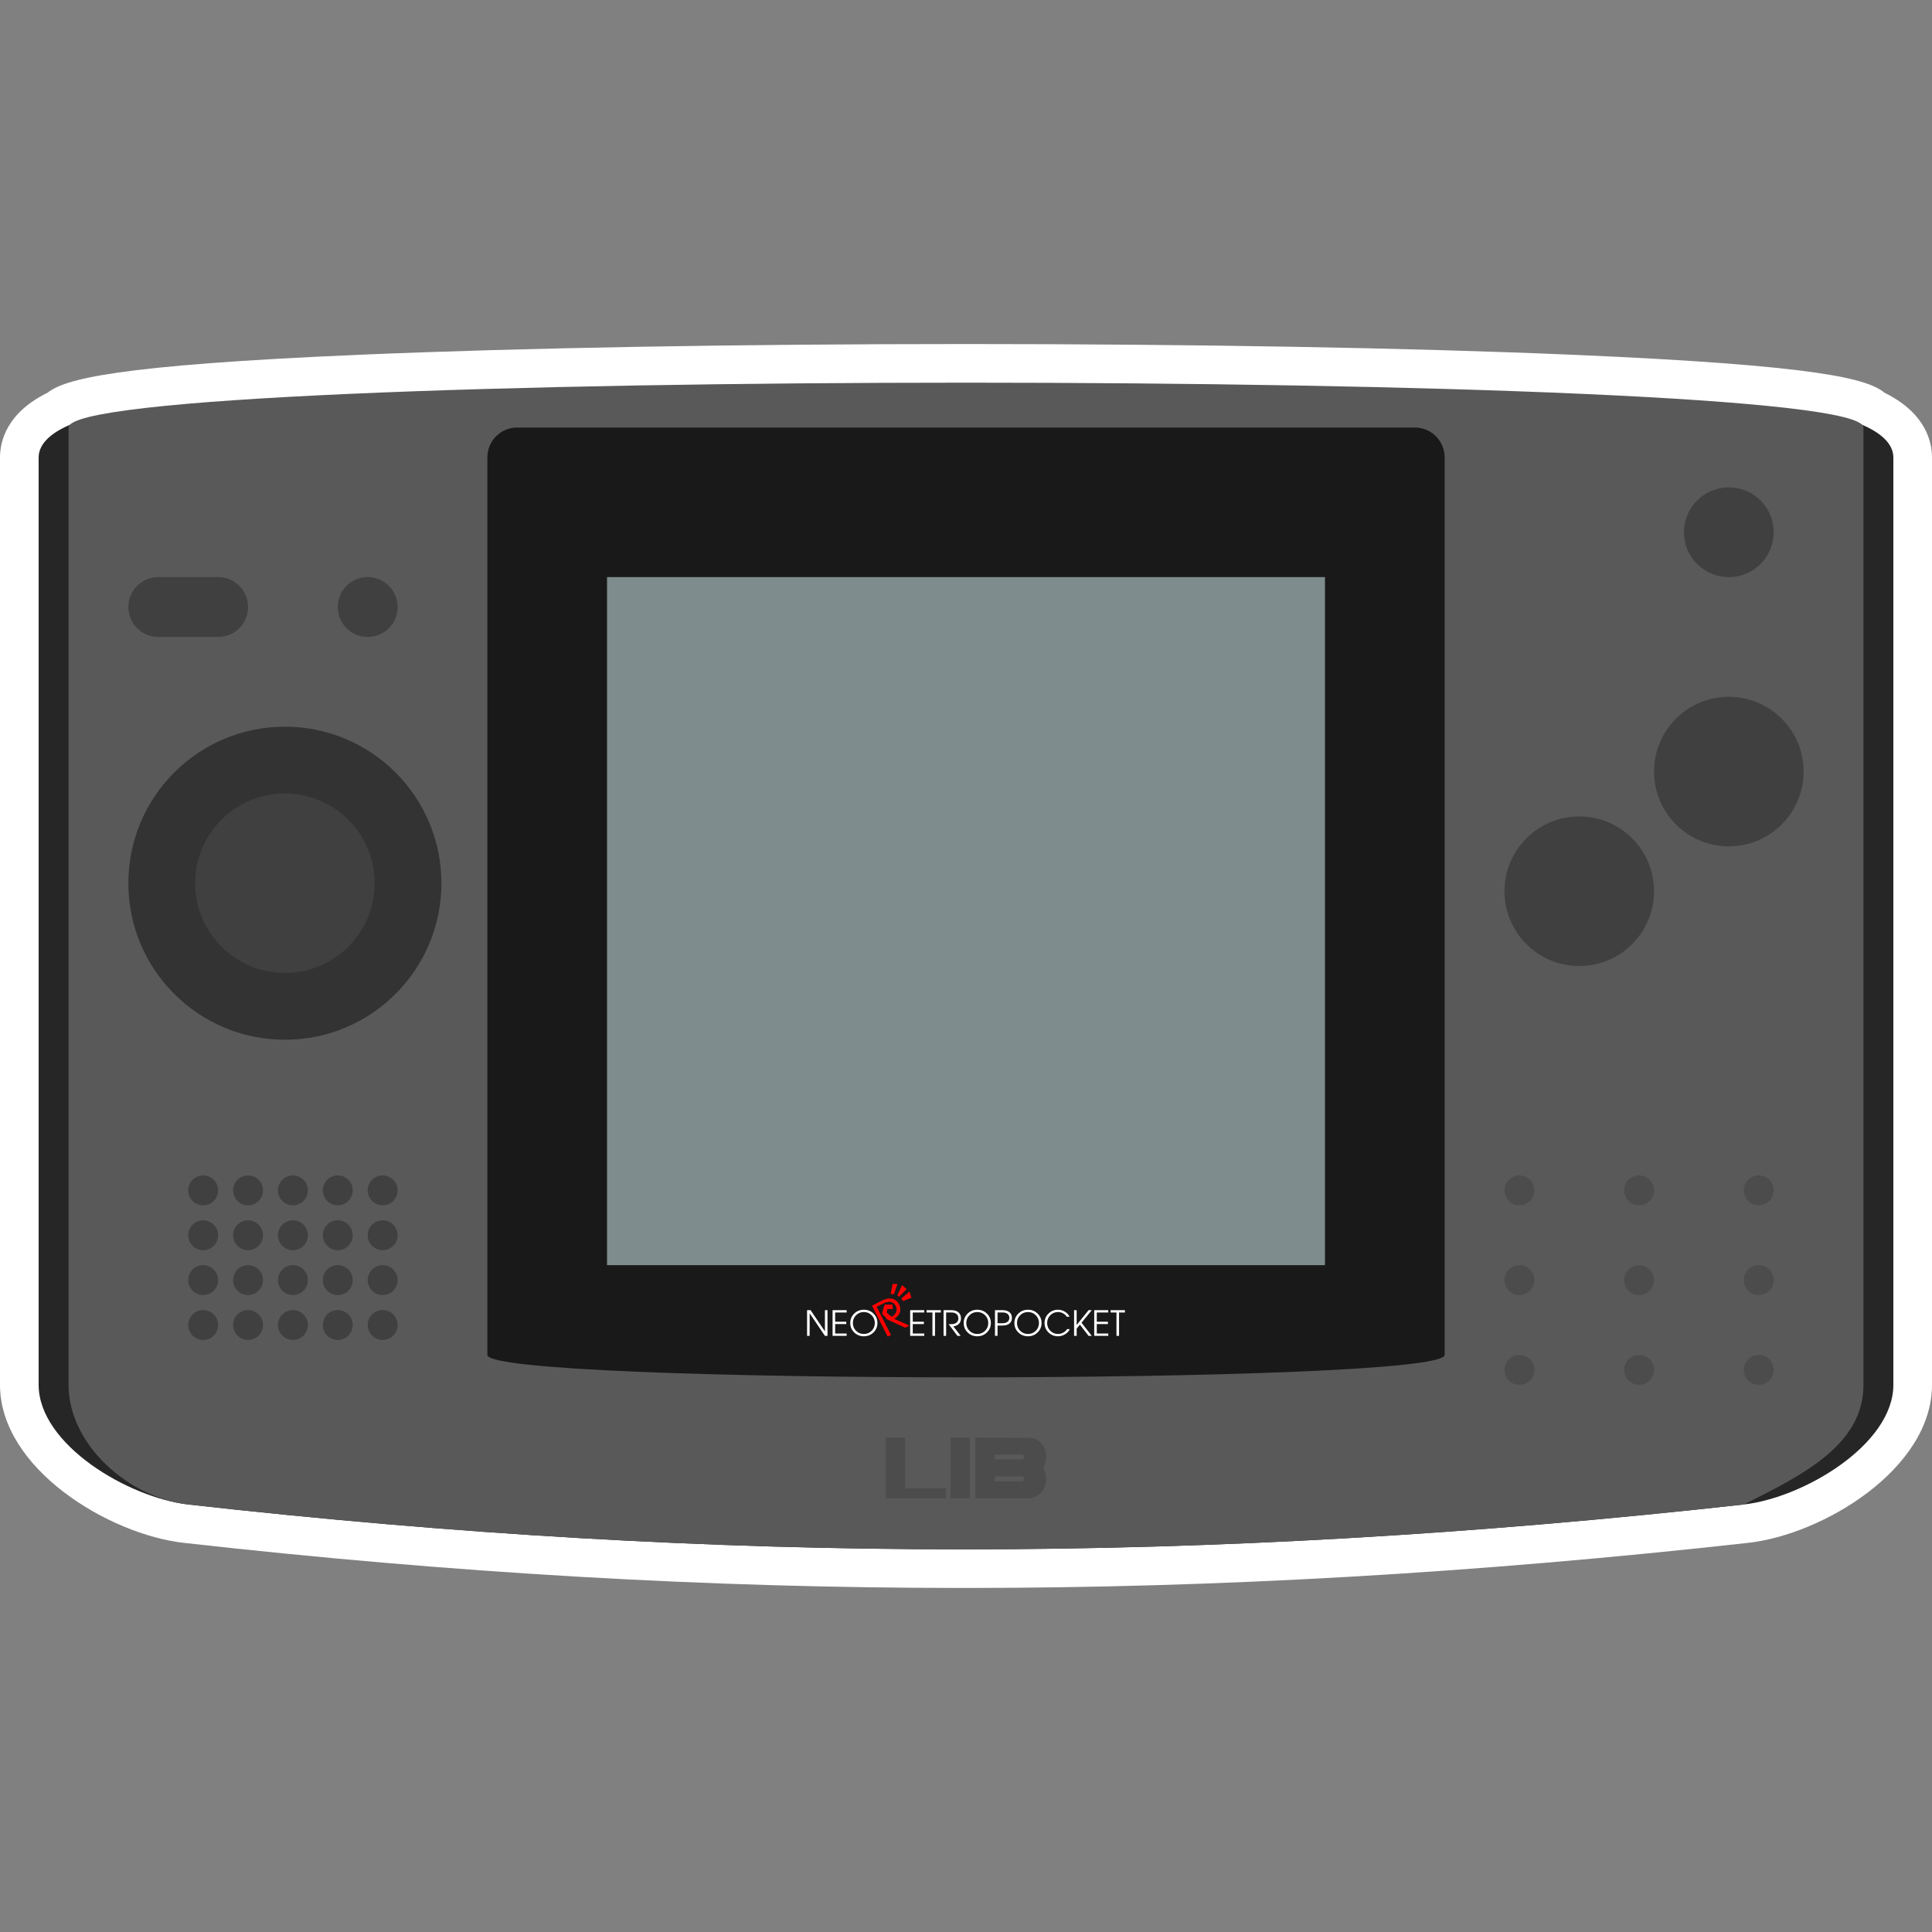 <?xml version="1.0" encoding="UTF-8" standalone="no"?>
<!-- Created with Inkscape (http://www.inkscape.org/) -->

<svg
   xmlns:dc="http://purl.org/dc/elements/1.1/"
   xmlns:cc="http://creativecommons.org/ns#"
   xmlns:rdf="http://www.w3.org/1999/02/22-rdf-syntax-ns#"
   xmlns:svg="http://www.w3.org/2000/svg"
   xmlns="http://www.w3.org/2000/svg"
   xmlns:sodipodi="http://sodipodi.sourceforge.net/DTD/sodipodi-0.dtd"
   xmlns:inkscape="http://www.inkscape.org/namespaces/inkscape"
   id="svg60763"
   version="1.1"
   inkscape:version="0.48.5 r10040"
   width="256"
   height="256"
   xml:space="preserve"
   sodipodi:docname="SNK - Neo Geo Pocket.svg"
   inkscape:export-filename="/Users/margetts/Desktop/BAXY RetroActive/png_marked/SNK - Neo Geo Pocket.png"
   inkscape:export-xdpi="90.099998"
   inkscape:export-ydpi="90.099998"><rect width="100%" height="100%" fill="#808080" stroke="none"/><defs
     id="defs60767"><clipPath
       clipPathUnits="userSpaceOnUse"
       id="clipPath60777"><path
         d="M 0,128 128,128 128,0 0,0 0,128 z"
         id="path60779"
         inkscape:connector-curvature="0" /></clipPath></defs><sodipodi:namedview
     pagecolor="#ffffff"
     bordercolor="#666666"
     borderopacity="1"
     objecttolerance="10"
     gridtolerance="10"
     guidetolerance="10"
     inkscape:pageopacity="0"
     inkscape:pageshadow="2"
     inkscape:window-width="1676"
     inkscape:window-height="1005"
     id="namedview60765"
     showgrid="false"
     inkscape:zoom="5.23125"
     inkscape:cx="56.009558"
     inkscape:cy="80"
     inkscape:window-x="4"
     inkscape:window-y="1"
     inkscape:window-maximized="1"
     inkscape:current-layer="g60771" /><g
     id="g60771"
     inkscape:groupmode="layer"
     inkscape:label="SNK - Neo Geo Pocket"
     transform="matrix(1.25,0,0,-1.25,0,256)"><g
       id="g60773"
       transform="matrix(1.6,0,0,1.6,0,0.331)"><g
         id="g60775"
         clip-path="url(#clipPath60777)"><g
           id="g60781"
           transform="translate(124.862,101.769)"><path
             d="m 0,0 c -1.122,0.914 -4.208,1.822 -20.841,2.527 -10.706,0.454 -24.919,0.704 -40.02,0.704 -15.101,0 -29.314,-0.25 -40.021,-0.704 -16.489,-0.699 -19.696,-1.633 -20.826,-2.519 -2.731,-1.342 -3.154,-3.244 -3.154,-4.291 l 0,-61.44 c 0,-5.557 7.216,-9.914 12.184,-10.472 17.886,-2.01 34.785,-2.988 51.662,-2.988 16.878,0 33.877,0.978 51.967,2.988 4.969,0.552 12.187,4.905 12.187,10.472 l 0,61.44 C 3.138,-3.238 2.717,-1.341 0,0"
             style="fill:#ffffff;fill-opacity:1;fill-rule:nonzero;stroke:none"
             id="path60783"
             inkscape:connector-curvature="0" /></g><g
           id="g60785"
           transform="translate(8.506,100.458)"><path
             d="m 0,0 110.988,0 c 1.982,0 5.946,-0.991 5.946,-2.973 l 0,-61.44 c 0,-3.964 -5.97,-7.49 -9.909,-7.928 -35.675,-3.964 -67.828,-3.96 -103.061,0 -3.945,0.444 -9.91,3.964 -9.91,7.928 l 0,61.44 C -5.946,-0.991 -1.982,0 0,0"
             style="fill:#262626;fill-opacity:1;fill-rule:nonzero;stroke:none"
             id="path60787"
             inkscape:connector-curvature="0" /></g><g
           id="g60789"
           transform="translate(123.458,99.467)"><path
             d="m 0,0 0,-63.422 c 0,-3.964 -3.964,-5.946 -7.928,-7.928 -35.675,-3.964 -67.827,-3.96 -103.06,0 -3.946,0.444 -7.928,3.964 -7.928,7.928 l 0,63.422 C -118.916,3.964 0,3.964 0,0"
             style="fill:#595959;fill-opacity:1;fill-rule:nonzero;stroke:none"
             id="path60791"
             inkscape:connector-curvature="0" /></g><g
           id="g60793"
           transform="translate(93.741,99.467)"><path
             d="m 0,0 -59.482,0 c -1.092,0 -1.97,-0.884 -1.97,-1.982 l 0,-59.458 c 0,-1.982 63.422,-1.982 63.422,0 l 0,59.458 C 1.97,-0.884 1.091,0 0,0"
             style="fill:#191919;fill-opacity:1;fill-rule:nonzero;stroke:none"
             id="path60795"
             inkscape:connector-curvature="0" /></g><path
           d="m 40.217,89.558 47.566,0 0,-45.585 -47.566,0 0,45.585 z"
           style="fill:#7f8c8d;fill-opacity:1;fill-rule:nonzero;stroke:none"
           id="path60797"
           inkscape:connector-curvature="0" /><g
           id="g60799"
           transform="translate(10.476,89.558)"><path
             d="m 0,0 3.988,0 c 1.088,0 1.97,-0.887 1.97,-1.982 0,-1.095 -0.882,-1.982 -1.97,-1.982 l -3.988,0 c -1.088,0 -1.97,0.887 -1.97,1.982 C -1.97,-0.887 -1.088,0 0,0"
             style="fill:#404040;fill-opacity:1;fill-rule:nonzero;stroke:none"
             id="path60801"
             inkscape:connector-curvature="0" /></g><g
           id="g60803"
           transform="translate(24.349,89.558)"><path
             d="m 0,0 0.024,0 c 1.088,0 1.97,-0.887 1.97,-1.982 0,-1.095 -0.882,-1.982 -1.97,-1.982 l -0.024,0 c -1.088,0 -1.97,0.887 -1.97,1.982 C -1.97,-0.887 -1.088,0 0,0"
             style="fill:#404040;fill-opacity:1;fill-rule:nonzero;stroke:none"
             id="path60805"
             inkscape:connector-curvature="0" /></g><g
           id="g60807"
           transform="translate(109.585,68.747)"><path
             d="m 0,0 c 0,-2.736 -2.218,-4.955 -4.955,-4.955 -2.736,0 -4.955,2.219 -4.955,4.955 0,2.736 2.219,4.955 4.955,4.955 C -2.218,4.955 0,2.736 0,0"
             style="fill:#404040;fill-opacity:1;fill-rule:nonzero;stroke:none"
             id="path60809"
             inkscape:connector-curvature="0" /></g><g
           id="g60811"
           transform="translate(119.494,76.675)"><path
             d="m 0,0 c 0,-2.736 -2.218,-4.955 -4.955,-4.955 -2.736,0 -4.955,2.219 -4.955,4.955 0,2.736 2.219,4.955 4.955,4.955 C -2.218,4.955 0,2.736 0,0"
             style="fill:#404040;fill-opacity:1;fill-rule:nonzero;stroke:none"
             id="path60813"
             inkscape:connector-curvature="0" /></g><g
           id="g60815"
           transform="translate(29.245,69.278)"><path
             d="m 0,0 c 0,-5.727 -4.643,-10.37 -10.37,-10.37 -5.728,0 -10.371,4.643 -10.371,10.37 0,5.727 4.643,10.37 10.371,10.37 C -4.643,10.37 0,5.727 0,0"
             style="fill:#333333;fill-opacity:1;fill-rule:nonzero;stroke:none"
             id="path60817"
             inkscape:connector-curvature="0" /></g><g
           id="g60819"
           transform="translate(24.821,69.278)"><path
             d="m 0,0 c 0,-3.284 -2.662,-5.946 -5.946,-5.946 -3.284,0 -5.946,2.662 -5.946,5.946 0,3.284 2.662,5.946 5.946,5.946 C -2.662,5.946 0,3.284 0,0"
             style="fill:#404040;fill-opacity:1;fill-rule:nonzero;stroke:none"
             id="path60821"
             inkscape:connector-curvature="0" /></g><g
           id="g60823"
           transform="translate(117.512,92.53)"><path
             d="m 0,0 c 0,-1.642 -1.331,-2.973 -2.973,-2.973 -1.642,0 -2.973,1.331 -2.973,2.973 0,1.642 1.331,2.973 2.973,2.973 C -1.331,2.973 0,1.642 0,0"
             style="fill:#404040;fill-opacity:1;fill-rule:nonzero;stroke:none"
             id="path60825"
             inkscape:connector-curvature="0" /></g><g
           id="g60827"
           transform="translate(14.452,48.928)"><path
             d="m 0,0 c 0,-0.547 -0.444,-0.991 -0.991,-0.991 -0.547,0 -0.991,0.444 -0.991,0.991 0,0.547 0.444,0.991 0.991,0.991 C -0.444,0.991 0,0.547 0,0"
             style="fill:#404040;fill-opacity:1;fill-rule:nonzero;stroke:none"
             id="path60829"
             inkscape:connector-curvature="0" /></g><g
           id="g60831"
           transform="translate(101.657,48.928)"><path
             d="m 0,0 c 0,-0.547 -0.444,-0.991 -0.991,-0.991 -0.547,0 -0.991,0.444 -0.991,0.991 0,0.547 0.444,0.991 0.991,0.991 C -0.444,0.991 0,0.547 0,0"
             style="fill:#4c4c4c;fill-opacity:1;fill-rule:nonzero;stroke:none"
             id="path60833"
             inkscape:connector-curvature="0" /></g><g
           id="g60835"
           transform="translate(109.585,48.928)"><path
             d="m 0,0 c 0,-0.547 -0.444,-0.991 -0.991,-0.991 -0.547,0 -0.991,0.444 -0.991,0.991 0,0.547 0.444,0.991 0.991,0.991 C -0.444,0.991 0,0.547 0,0"
             style="fill:#4c4c4c;fill-opacity:1;fill-rule:nonzero;stroke:none"
             id="path60837"
             inkscape:connector-curvature="0" /></g><g
           id="g60839"
           transform="translate(117.512,48.928)"><path
             d="m 0,0 c 0,-0.547 -0.444,-0.991 -0.991,-0.991 -0.547,0 -0.991,0.444 -0.991,0.991 0,0.547 0.444,0.991 0.991,0.991 C -0.444,0.991 0,0.547 0,0"
             style="fill:#4c4c4c;fill-opacity:1;fill-rule:nonzero;stroke:none"
             id="path60841"
             inkscape:connector-curvature="0" /></g><g
           id="g60843"
           transform="translate(101.657,42.982)"><path
             d="m 0,0 c 0,-0.547 -0.444,-0.991 -0.991,-0.991 -0.547,0 -0.991,0.444 -0.991,0.991 0,0.547 0.444,0.991 0.991,0.991 C -0.444,0.991 0,0.547 0,0"
             style="fill:#4c4c4c;fill-opacity:1;fill-rule:nonzero;stroke:none"
             id="path60845"
             inkscape:connector-curvature="0" /></g><g
           id="g60847"
           transform="translate(109.585,42.982)"><path
             d="m 0,0 c 0,-0.547 -0.444,-0.991 -0.991,-0.991 -0.547,0 -0.991,0.444 -0.991,0.991 0,0.547 0.444,0.991 0.991,0.991 C -0.444,0.991 0,0.547 0,0"
             style="fill:#4c4c4c;fill-opacity:1;fill-rule:nonzero;stroke:none"
             id="path60849"
             inkscape:connector-curvature="0" /></g><g
           id="g60851"
           transform="translate(117.512,42.982)"><path
             d="m 0,0 c 0,-0.547 -0.444,-0.991 -0.991,-0.991 -0.547,0 -0.991,0.444 -0.991,0.991 0,0.547 0.444,0.991 0.991,0.991 C -0.444,0.991 0,0.547 0,0"
             style="fill:#4c4c4c;fill-opacity:1;fill-rule:nonzero;stroke:none"
             id="path60853"
             inkscape:connector-curvature="0" /></g><g
           id="g60855"
           transform="translate(101.657,37.036)"><path
             d="m 0,0 c 0,-0.547 -0.444,-0.991 -0.991,-0.991 -0.547,0 -0.991,0.444 -0.991,0.991 0,0.547 0.444,0.991 0.991,0.991 C -0.444,0.991 0,0.547 0,0"
             style="fill:#4c4c4c;fill-opacity:1;fill-rule:nonzero;stroke:none"
             id="path60857"
             inkscape:connector-curvature="0" /></g><g
           id="g60859"
           transform="translate(109.585,37.036)"><path
             d="m 0,0 c 0,-0.547 -0.444,-0.991 -0.991,-0.991 -0.547,0 -0.991,0.444 -0.991,0.991 0,0.547 0.444,0.991 0.991,0.991 C -0.444,0.991 0,0.547 0,0"
             style="fill:#4c4c4c;fill-opacity:1;fill-rule:nonzero;stroke:none"
             id="path60861"
             inkscape:connector-curvature="0" /></g><g
           id="g60863"
           transform="translate(117.512,37.036)"><path
             d="m 0,0 c 0,-0.547 -0.444,-0.991 -0.991,-0.991 -0.547,0 -0.991,0.444 -0.991,0.991 0,0.547 0.444,0.991 0.991,0.991 C -0.444,0.991 0,0.547 0,0"
             style="fill:#4c4c4c;fill-opacity:1;fill-rule:nonzero;stroke:none"
             id="path60865"
             inkscape:connector-curvature="0" /></g><g
           id="g60867"
           transform="translate(17.425,48.928)"><path
             d="m 0,0 c 0,-0.547 -0.444,-0.991 -0.991,-0.991 -0.547,0 -0.991,0.444 -0.991,0.991 0,0.547 0.444,0.991 0.991,0.991 C -0.444,0.991 0,0.547 0,0"
             style="fill:#404040;fill-opacity:1;fill-rule:nonzero;stroke:none"
             id="path60869"
             inkscape:connector-curvature="0" /></g><g
           id="g60871"
           transform="translate(23.37,48.928)"><path
             d="m 0,0 c 0,-0.547 -0.444,-0.991 -0.991,-0.991 -0.547,0 -0.991,0.444 -0.991,0.991 0,0.547 0.444,0.991 0.991,0.991 C -0.444,0.991 0,0.547 0,0"
             style="fill:#404040;fill-opacity:1;fill-rule:nonzero;stroke:none"
             id="path60873"
             inkscape:connector-curvature="0" /></g><g
           id="g60875"
           transform="translate(20.398,48.928)"><path
             d="m 0,0 c 0,-0.547 -0.444,-0.991 -0.991,-0.991 -0.547,0 -0.991,0.444 -0.991,0.991 0,0.547 0.444,0.991 0.991,0.991 C -0.444,0.991 0,0.547 0,0"
             style="fill:#404040;fill-opacity:1;fill-rule:nonzero;stroke:none"
             id="path60877"
             inkscape:connector-curvature="0" /></g><g
           id="g60879"
           transform="translate(26.343,48.928)"><path
             d="m 0,0 c 0,-0.547 -0.444,-0.991 -0.991,-0.991 -0.547,0 -0.991,0.444 -0.991,0.991 0,0.547 0.444,0.991 0.991,0.991 C -0.444,0.991 0,0.547 0,0"
             style="fill:#404040;fill-opacity:1;fill-rule:nonzero;stroke:none"
             id="path60881"
             inkscape:connector-curvature="0" /></g><g
           id="g60883"
           transform="translate(14.452,45.955)"><path
             d="m 0,0 c 0,-0.547 -0.444,-0.991 -0.991,-0.991 -0.547,0 -0.991,0.444 -0.991,0.991 0,0.547 0.444,0.991 0.991,0.991 C -0.444,0.991 0,0.547 0,0"
             style="fill:#404040;fill-opacity:1;fill-rule:nonzero;stroke:none"
             id="path60885"
             inkscape:connector-curvature="0" /></g><g
           id="g60887"
           transform="translate(17.425,45.955)"><path
             d="m 0,0 c 0,-0.547 -0.444,-0.991 -0.991,-0.991 -0.547,0 -0.991,0.444 -0.991,0.991 0,0.547 0.444,0.991 0.991,0.991 C -0.444,0.991 0,0.547 0,0"
             style="fill:#404040;fill-opacity:1;fill-rule:nonzero;stroke:none"
             id="path60889"
             inkscape:connector-curvature="0" /></g><g
           id="g60891"
           transform="translate(23.37,45.955)"><path
             d="m 0,0 c 0,-0.547 -0.444,-0.991 -0.991,-0.991 -0.547,0 -0.991,0.444 -0.991,0.991 0,0.547 0.444,0.991 0.991,0.991 C -0.444,0.991 0,0.547 0,0"
             style="fill:#404040;fill-opacity:1;fill-rule:nonzero;stroke:none"
             id="path60893"
             inkscape:connector-curvature="0" /></g><g
           id="g60895"
           transform="translate(20.398,45.955)"><path
             d="m 0,0 c 0,-0.547 -0.444,-0.991 -0.991,-0.991 -0.547,0 -0.991,0.444 -0.991,0.991 0,0.547 0.444,0.991 0.991,0.991 C -0.444,0.991 0,0.547 0,0"
             style="fill:#404040;fill-opacity:1;fill-rule:nonzero;stroke:none"
             id="path60897"
             inkscape:connector-curvature="0" /></g><g
           id="g60899"
           transform="translate(26.343,45.955)"><path
             d="m 0,0 c 0,-0.547 -0.444,-0.991 -0.991,-0.991 -0.547,0 -0.991,0.444 -0.991,0.991 0,0.547 0.444,0.991 0.991,0.991 C -0.444,0.991 0,0.547 0,0"
             style="fill:#404040;fill-opacity:1;fill-rule:nonzero;stroke:none"
             id="path60901"
             inkscape:connector-curvature="0" /></g><g
           id="g60903"
           transform="translate(14.452,42.982)"><path
             d="m 0,0 c 0,-0.547 -0.444,-0.991 -0.991,-0.991 -0.547,0 -0.991,0.444 -0.991,0.991 0,0.547 0.444,0.991 0.991,0.991 C -0.444,0.991 0,0.547 0,0"
             style="fill:#404040;fill-opacity:1;fill-rule:nonzero;stroke:none"
             id="path60905"
             inkscape:connector-curvature="0" /></g><g
           id="g60907"
           transform="translate(17.425,42.982)"><path
             d="m 0,0 c 0,-0.547 -0.444,-0.991 -0.991,-0.991 -0.547,0 -0.991,0.444 -0.991,0.991 0,0.547 0.444,0.991 0.991,0.991 C -0.444,0.991 0,0.547 0,0"
             style="fill:#404040;fill-opacity:1;fill-rule:nonzero;stroke:none"
             id="path60909"
             inkscape:connector-curvature="0" /></g><g
           id="g60911"
           transform="translate(23.37,42.982)"><path
             d="m 0,0 c 0,-0.547 -0.444,-0.991 -0.991,-0.991 -0.547,0 -0.991,0.444 -0.991,0.991 0,0.547 0.444,0.991 0.991,0.991 C -0.444,0.991 0,0.547 0,0"
             style="fill:#404040;fill-opacity:1;fill-rule:nonzero;stroke:none"
             id="path60913"
             inkscape:connector-curvature="0" /></g><g
           id="g60915"
           transform="translate(20.398,42.982)"><path
             d="m 0,0 c 0,-0.547 -0.444,-0.991 -0.991,-0.991 -0.547,0 -0.991,0.444 -0.991,0.991 0,0.547 0.444,0.991 0.991,0.991 C -0.444,0.991 0,0.547 0,0"
             style="fill:#404040;fill-opacity:1;fill-rule:nonzero;stroke:none"
             id="path60917"
             inkscape:connector-curvature="0" /></g><g
           id="g60919"
           transform="translate(26.343,42.982)"><path
             d="m 0,0 c 0,-0.547 -0.444,-0.991 -0.991,-0.991 -0.547,0 -0.991,0.444 -0.991,0.991 0,0.547 0.444,0.991 0.991,0.991 C -0.444,0.991 0,0.547 0,0"
             style="fill:#404040;fill-opacity:1;fill-rule:nonzero;stroke:none"
             id="path60921"
             inkscape:connector-curvature="0" /></g><g
           id="g60923"
           transform="translate(14.452,40.009)"><path
             d="m 0,0 c 0,-0.547 -0.444,-0.991 -0.991,-0.991 -0.547,0 -0.991,0.444 -0.991,0.991 0,0.547 0.444,0.991 0.991,0.991 C -0.444,0.991 0,0.547 0,0"
             style="fill:#404040;fill-opacity:1;fill-rule:nonzero;stroke:none"
             id="path60925"
             inkscape:connector-curvature="0" /></g><g
           id="g60927"
           transform="translate(17.425,40.009)"><path
             d="m 0,0 c 0,-0.547 -0.444,-0.991 -0.991,-0.991 -0.547,0 -0.991,0.444 -0.991,0.991 0,0.547 0.444,0.991 0.991,0.991 C -0.444,0.991 0,0.547 0,0"
             style="fill:#404040;fill-opacity:1;fill-rule:nonzero;stroke:none"
             id="path60929"
             inkscape:connector-curvature="0" /></g><g
           id="g60931"
           transform="translate(23.37,40.009)"><path
             d="m 0,0 c 0,-0.547 -0.444,-0.991 -0.991,-0.991 -0.547,0 -0.991,0.444 -0.991,0.991 0,0.547 0.444,0.991 0.991,0.991 C -0.444,0.991 0,0.547 0,0"
             style="fill:#404040;fill-opacity:1;fill-rule:nonzero;stroke:none"
             id="path60933"
             inkscape:connector-curvature="0" /></g><g
           id="g60935"
           transform="translate(20.398,40.009)"><path
             d="m 0,0 c 0,-0.547 -0.444,-0.991 -0.991,-0.991 -0.547,0 -0.991,0.444 -0.991,0.991 0,0.547 0.444,0.991 0.991,0.991 C -0.444,0.991 0,0.547 0,0"
             style="fill:#404040;fill-opacity:1;fill-rule:nonzero;stroke:none"
             id="path60937"
             inkscape:connector-curvature="0" /></g><g
           id="g60939"
           transform="translate(26.343,40.009)"><path
             d="m 0,0 c 0,-0.547 -0.444,-0.991 -0.991,-0.991 -0.547,0 -0.991,0.444 -0.991,0.991 0,0.547 0.444,0.991 0.991,0.991 C -0.444,0.991 0,0.547 0,0"
             style="fill:#404040;fill-opacity:1;fill-rule:nonzero;stroke:none"
             id="path60941"
             inkscape:connector-curvature="0" /></g><g
           id="g60943"
           transform="translate(53.641,39.29)"><path
             d="m 0,0 -0.085,0 -0.086,0 0,1.701 0.116,0 0.117,0 0.951,-1.406 0,1.406 0.085,0 0.085,0 L 1.183,0 1.098,0 1.012,0 0,1.494 0,0 z"
             style="fill:#ffffff;fill-opacity:1;fill-rule:nonzero;stroke:none"
             id="path60945"
             inkscape:connector-curvature="0" /></g><g
           id="g60947"
           transform="translate(55.16,39.29)"><path
             d="m 0,0 0,1.701 0.932,0 0,-0.076 0,-0.078 -0.761,0 0,-0.612 0.737,0 0,-0.076 0,-0.078 -0.737,0 0,-0.627 0.761,0 0,-0.077 L 0.932,0 0,0 z"
             style="fill:#ffffff;fill-opacity:1;fill-rule:nonzero;stroke:none"
             id="path60949"
             inkscape:connector-curvature="0" /></g><g
           id="g60951"
           transform="translate(57.749,39.624)"><path
             d="m 0,0 c 0.14,0.14 0.21,0.312 0.21,0.516 0,0.203 -0.07,0.376 -0.21,0.516 -0.14,0.141 -0.313,0.211 -0.517,0.211 -0.204,0 -0.376,-0.07 -0.516,-0.211 -0.141,-0.14 -0.212,-0.313 -0.212,-0.516 0,-0.204 0.071,-0.376 0.212,-0.516 0.14,-0.14 0.312,-0.21 0.516,-0.21 0.204,0 0.377,0.07 0.517,0.21 m -1.156,-0.108 c -0.174,0.17 -0.261,0.378 -0.261,0.624 0,0.246 0.087,0.454 0.261,0.625 0.175,0.17 0.388,0.255 0.639,0.255 0.252,0 0.465,-0.085 0.639,-0.255 C 0.296,0.97 0.383,0.762 0.383,0.516 0.383,0.27 0.296,0.062 0.122,-0.108 c -0.174,-0.17 -0.387,-0.255 -0.639,-0.255 -0.251,0 -0.464,0.085 -0.639,0.255"
             style="fill:#ffffff;fill-opacity:1;fill-rule:nonzero;stroke:none"
             id="path60953"
             inkscape:connector-curvature="0" /></g><g
           id="g60955"
           transform="translate(60.301,39.29)"><path
             d="m 0,0 0,1.701 0.932,0 0,-0.076 0,-0.078 -0.761,0 0,-0.612 0.737,0 0,-0.076 0,-0.078 -0.737,0 0,-0.627 0.761,0 0,-0.077 L 0.932,0 0,0 z"
             style="fill:#ffffff;fill-opacity:1;fill-rule:nonzero;stroke:none"
             id="path60957"
             inkscape:connector-curvature="0" /></g><g
           id="g60959"
           transform="translate(61.776,40.837)"><path
             d="m 0,0 -0.39,0 0,0.076 0,0.078 0.95,0 0,-0.077 0,-0.077 -0.389,0 0,-1.547 -0.086,0 L 0,-1.547 0,0 z"
             style="fill:#ffffff;fill-opacity:1;fill-rule:nonzero;stroke:none"
             id="path60961"
             inkscape:connector-curvature="0" /></g><g
           id="g60963"
           transform="translate(62.513,40.991)"><path
             d="M 0,0 0.085,0 0.519,0 C 0.718,0 0.873,-0.048 0.986,-0.143 1.098,-0.239 1.154,-0.371 1.154,-0.541 1.154,-0.71 1.098,-0.842 0.986,-0.937 0.899,-1.01 0.786,-1.055 0.648,-1.073 l 0.486,-0.628 -0.108,0 -0.108,0 -0.582,0.774 0.183,0 c 0.145,0 0.258,0.034 0.34,0.102 0.081,0.068 0.122,0.163 0.122,0.284 0,0.122 -0.041,0.217 -0.122,0.286 -0.082,0.068 -0.195,0.102 -0.34,0.102 l -0.348,0 0,-1.548 -0.086,0 L 0,-1.701 0,0 z"
             style="fill:#ffffff;fill-opacity:1;fill-rule:nonzero;stroke:none"
             id="path60965"
             inkscape:connector-curvature="0" /></g><g
           id="g60967"
           transform="translate(65.264,39.624)"><path
             d="M 0,0 C 0.14,0.14 0.211,0.312 0.211,0.516 0.211,0.719 0.14,0.892 0,1.032 c -0.14,0.141 -0.313,0.211 -0.517,0.211 -0.204,0 -0.376,-0.07 -0.516,-0.211 -0.141,-0.14 -0.212,-0.313 -0.212,-0.516 0,-0.204 0.071,-0.376 0.212,-0.516 0.14,-0.14 0.312,-0.21 0.516,-0.21 0.204,0 0.377,0.07 0.517,0.21 m -1.156,-0.108 c -0.174,0.17 -0.261,0.378 -0.261,0.624 0,0.246 0.087,0.454 0.261,0.625 0.175,0.17 0.388,0.255 0.639,0.255 0.252,0 0.465,-0.085 0.639,-0.255 C 0.296,0.97 0.383,0.762 0.383,0.516 0.383,0.27 0.296,0.062 0.122,-0.108 c -0.174,-0.17 -0.387,-0.255 -0.639,-0.255 -0.251,0 -0.464,0.085 -0.639,0.255"
             style="fill:#ffffff;fill-opacity:1;fill-rule:nonzero;stroke:none"
             id="path60969"
             inkscape:connector-curvature="0" /></g><g
           id="g60971"
           transform="translate(66.09,40.126)"><path
             d="M 0,0 0.335,0 C 0.475,0 0.584,0.031 0.662,0.094 0.741,0.157 0.78,0.244 0.78,0.356 0.78,0.467 0.741,0.555 0.662,0.618 0.584,0.681 0.475,0.713 0.335,0.713 L 0,0.713 0,0 z m -0.171,0.866 0.086,0 0.42,0 C 0.528,0.866 0.68,0.821 0.789,0.73 0.899,0.64 0.953,0.515 0.953,0.356 0.953,0.196 0.899,0.072 0.789,-0.018 0.68,-0.108 0.528,-0.153 0.335,-0.153 l -0.335,0 0,-0.682 -0.085,0 -0.086,0 0,1.701 z"
             style="fill:#ffffff;fill-opacity:1;fill-rule:nonzero;stroke:none"
             id="path60973"
             inkscape:connector-curvature="0" /></g><g
           id="g60975"
           transform="translate(68.623,39.624)"><path
             d="M 0,0 C 0.14,0.14 0.211,0.312 0.211,0.516 0.211,0.719 0.14,0.892 0,1.032 c -0.14,0.141 -0.313,0.211 -0.517,0.211 -0.204,0 -0.376,-0.07 -0.516,-0.211 -0.141,-0.14 -0.212,-0.313 -0.212,-0.516 0,-0.204 0.071,-0.376 0.212,-0.516 0.14,-0.14 0.312,-0.21 0.516,-0.21 0.204,0 0.377,0.07 0.517,0.21 m -1.156,-0.108 c -0.174,0.17 -0.261,0.378 -0.261,0.624 0,0.246 0.087,0.454 0.261,0.625 0.175,0.17 0.388,0.255 0.639,0.255 0.252,0 0.465,-0.085 0.639,-0.255 C 0.296,0.97 0.383,0.762 0.383,0.516 0.383,0.27 0.296,0.062 0.122,-0.108 c -0.174,-0.17 -0.387,-0.255 -0.639,-0.255 -0.251,0 -0.464,0.085 -0.639,0.255"
             style="fill:#ffffff;fill-opacity:1;fill-rule:nonzero;stroke:none"
             id="path60977"
             inkscape:connector-curvature="0" /></g><g
           id="g60979"
           transform="translate(70.878,39.736)"><path
             d="m 0,0 c -0.062,-0.138 -0.167,-0.251 -0.313,-0.341 -0.147,-0.089 -0.302,-0.134 -0.466,-0.134 -0.25,0 -0.462,0.085 -0.635,0.255 -0.173,0.17 -0.26,0.378 -0.26,0.624 0,0.246 0.087,0.455 0.26,0.625 0.173,0.17 0.385,0.255 0.635,0.255 0.16,0 0.312,-0.043 0.455,-0.131 0.143,-0.088 0.246,-0.199 0.307,-0.335 l -0.184,0 c -0.054,0.093 -0.135,0.168 -0.243,0.226 -0.108,0.058 -0.22,0.088 -0.335,0.088 -0.202,0 -0.373,-0.071 -0.513,-0.211 -0.139,-0.141 -0.209,-0.313 -0.209,-0.517 0,-0.203 0.07,-0.375 0.209,-0.516 0.14,-0.14 0.311,-0.21 0.513,-0.21 0.119,0 0.234,0.03 0.345,0.09 0.111,0.06 0.194,0.138 0.25,0.232 L 0,0 z"
             style="fill:#ffffff;fill-opacity:1;fill-rule:nonzero;stroke:none"
             id="path60981"
             inkscape:connector-curvature="0" /></g><g
           id="g60983"
           transform="translate(71.161,40.991)"><path
             d="m 0,0 0.085,0 0.086,0 0,-0.981 L 0.959,0 1.065,0 1.172,0 0.491,-0.833 l 0.681,-0.868 -0.108,0 -0.107,0 -0.571,0.743 -0.215,-0.263 0,-0.48 -0.086,0 L 0,-1.701 0,0 z"
             style="fill:#ffffff;fill-opacity:1;fill-rule:nonzero;stroke:none"
             id="path60985"
             inkscape:connector-curvature="0" /></g><g
           id="g60987"
           transform="translate(72.494,39.29)"><path
             d="m 0,0 0,1.701 0.932,0 0,-0.076 0,-0.078 -0.761,0 0,-0.612 0.737,0 0,-0.076 0,-0.078 -0.737,0 0,-0.627 0.761,0 0,-0.077 L 0.932,0 0,0 z"
             style="fill:#ffffff;fill-opacity:1;fill-rule:nonzero;stroke:none"
             id="path60989"
             inkscape:connector-curvature="0" /></g><g
           id="g60991"
           transform="translate(73.969,40.837)"><path
             d="m 0,0 -0.39,0 0,0.076 0,0.078 0.95,0 0,-0.077 0,-0.077 -0.389,0 0,-1.547 -0.086,0 L 0,-1.547 0,0 z"
             style="fill:#ffffff;fill-opacity:1;fill-rule:nonzero;stroke:none"
             id="path60993"
             inkscape:connector-curvature="0" /></g><g
           id="g60995"
           transform="translate(59.249,40.41)"><path
             d="M 0,0 C 0.164,0.111 0.279,0.238 0.344,0.381 0.427,0.568 0.417,0.763 0.314,0.967 0.209,1.172 0.057,1.296 -0.143,1.339 -0.344,1.382 -0.57,1.34 -0.822,1.212 l -0.547,-0.279 -0.108,-0.055 1.043,-2.051 0.108,0.054 0.108,0.055 -0.95,1.868 0.44,0.223 C -0.544,1.121 -0.38,1.152 -0.235,1.122 -0.09,1.092 0.02,1.003 0.095,0.856 0.169,0.71 0.176,0.57 0.115,0.435 0.063,0.322 -0.034,0.225 -0.171,0.141 l -0.33,0.272 0.045,0.253 0.346,-0.021 0,0.306 -0.53,0 c 0,0 -0.198,-0.581 -0.156,-0.623 0.042,-0.042 0.285,-0.285 0.312,-0.353 l 1.211,-0.558 0.136,0.069 0.136,0.07 L 0,0 z"
             style="fill:#ff0000;fill-opacity:1;fill-rule:nonzero;stroke:none"
             id="path60997"
             inkscape:connector-curvature="0" /></g><g
           id="g60999"
           transform="translate(59.139,42.722)"><path
             d="m 0,0 0.317,0 -0.233,-0.665 -0.213,0 L 0,0 z"
             style="fill:#ff0000;fill-opacity:1;fill-rule:nonzero;stroke:none"
             id="path61001"
             inkscape:connector-curvature="0" /></g><g
           id="g61003"
           transform="translate(59.455,41.983)"><path
             d="M 0,0 0.106,-0.106 0.612,0.406 0.306,0.665 0,0 z"
             style="fill:#ff0000;fill-opacity:1;fill-rule:nonzero;stroke:none"
             id="path61005"
             inkscape:connector-curvature="0" /></g><g
           id="g61007"
           transform="translate(59.719,41.765)"><path
             d="M 0,0 0.529,0.461 0.665,0.05 0.106,-0.172 0,0 z"
             style="fill:#ff0000;fill-opacity:1;fill-rule:nonzero;stroke:none"
             id="path61009"
             inkscape:connector-curvature="0" /></g><path
           d="m 62.97,32.552 1.283,0 0,-4.028 -1.283,0 0,4.028 z"
           style="fill:#4c4c4c;fill-opacity:1;fill-rule:nonzero;stroke:none"
           id="path61011"
           inkscape:connector-curvature="0" /><g
           id="g61013"
           transform="translate(67.754,29.672)"><path
             d="m 0,0 c -0.029,-0.013 -0.062,-0.018 -0.094,-0.021 -0.032,-0.004 -0.064,-0.002 -0.097,-0.002 -0.554,0 -1.109,0 -1.664,0 l 0,0.326 1.801,0 C -0.038,0.301 -0.022,0.297 -0.006,0.292 0.057,0.269 0.103,0.203 0.1,0.142 0.096,0.075 0.061,0.026 0,0 m -0.209,1.761 c 0.036,0 0.072,0.002 0.108,-10e-4 C -0.069,1.758 -0.036,1.754 -0.006,1.743 0.057,1.72 0.103,1.655 0.1,1.594 0.096,1.527 0.061,1.478 0,1.451 -0.029,1.439 -0.062,1.434 -0.094,1.43 -0.107,1.429 -0.12,1.428 -0.134,1.428 c -0.004,0 -0.008,0 -0.012,0 -0.015,0 -0.03,0.001 -0.045,0.001 -0.554,0 -1.109,0 -1.664,0 l 0,0.332 c 0.549,0 1.097,0 1.646,0 M 1.363,0.875 C 1.394,0.928 1.422,0.984 1.447,1.043 1.602,1.416 1.598,1.795 1.443,2.167 1.296,2.517 1.035,2.743 0.666,2.842 0.543,2.874 -3.138,2.88 -3.138,2.88 l 0,-4.028 c 0,0 2.865,0 3.656,0 0.037,0.013 0.072,0.03 0.11,0.039 0.392,0.095 0.665,0.332 0.819,0.701 0.155,0.373 0.151,0.752 -0.004,1.123 -0.024,0.057 -0.051,0.11 -0.08,0.16"
             style="fill:#4c4c4c;fill-opacity:1;fill-rule:nonzero;stroke:none"
             id="path61015"
             inkscape:connector-curvature="0" /></g><g
           id="g61017"
           transform="translate(59.968,29.192)"><path
             d="m 0,0 0,3.36 -1.283,0 0,-4.028 4.004,0 L 2.721,0 0,0 z"
             style="fill:#4c4c4c;fill-opacity:1;fill-rule:nonzero;stroke:none"
             id="path61019"
             inkscape:connector-curvature="0" /></g></g></g></g></svg>
